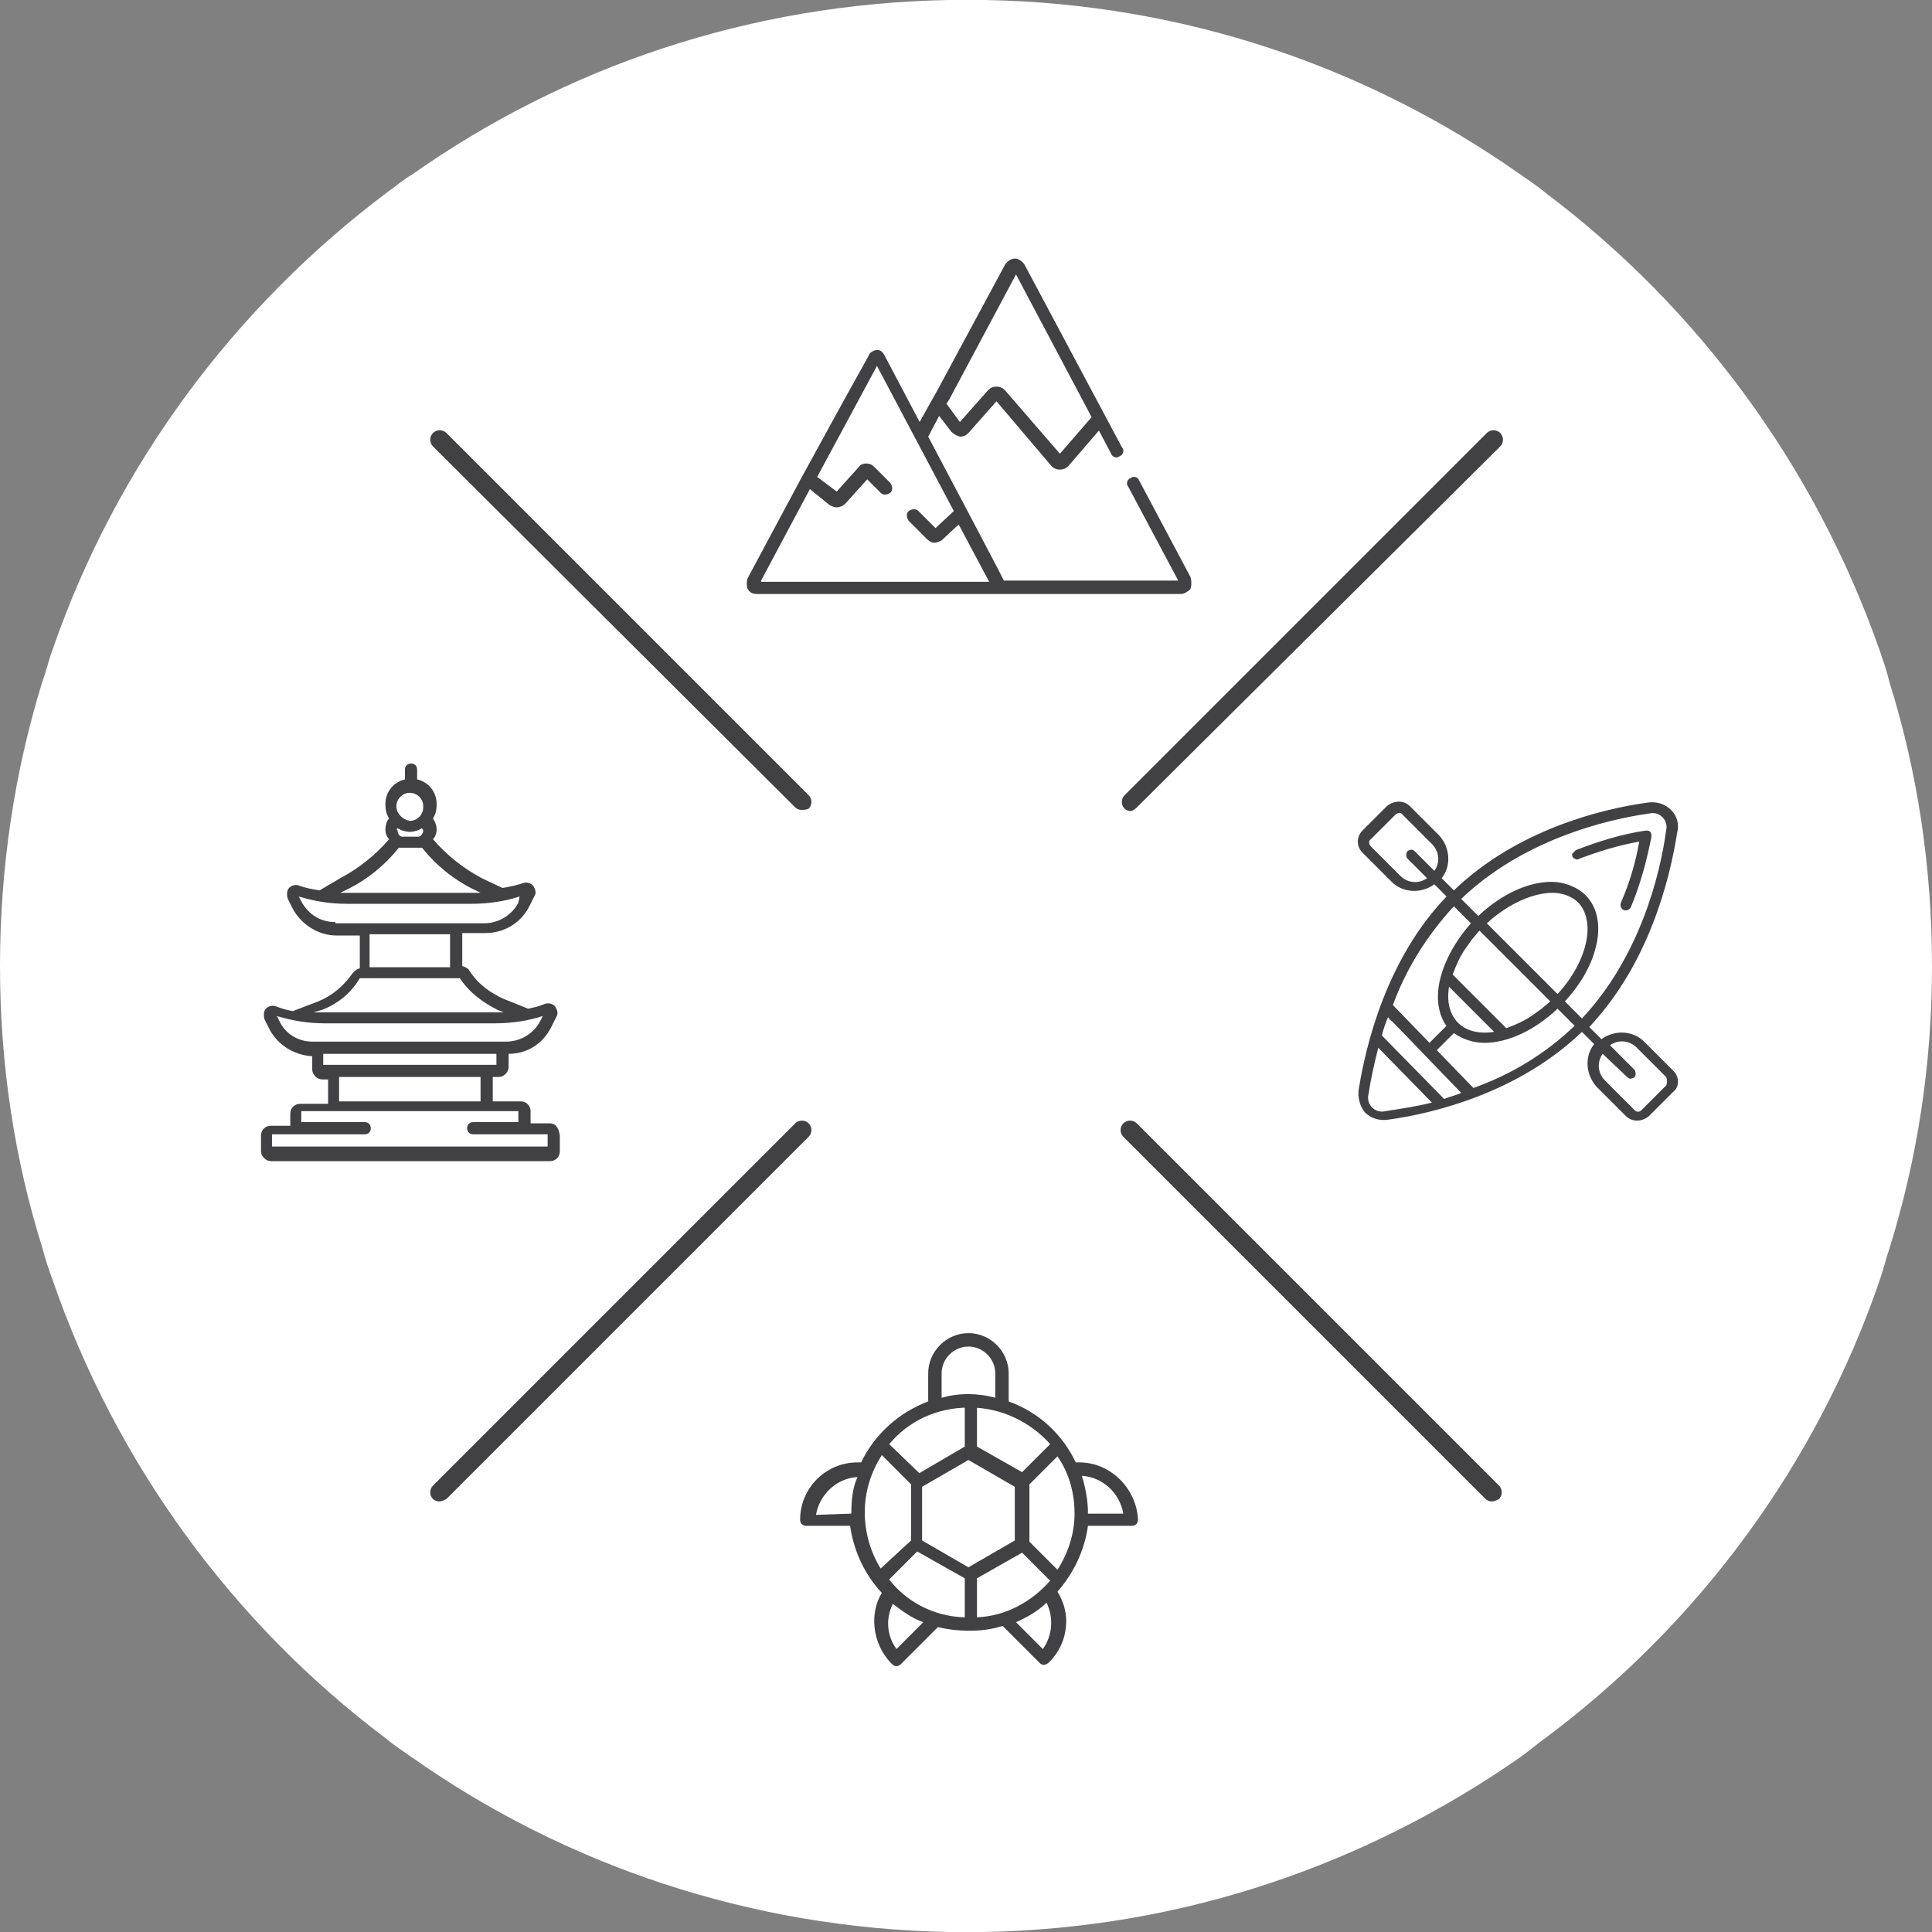 <?xml version="1.0" encoding="utf-8"?>
<!-- Generator: Adobe Illustrator 24.0.0, SVG Export Plug-In . SVG Version: 6.00 Build 0)  -->
<svg version="1.1" id="Layer_1" xmlns="http://www.w3.org/2000/svg" xmlns:xlink="http://www.w3.org/1999/xlink" x="0px" y="0px"
	 viewBox="0 0 158.4 158.4" style="enable-background:new 0 0 158.4 158.4;" xml:space="preserve">
<rect x="0" y="0" width="158.4" height="158.4" fill="#808080" stroke="none"/>
<style type="text/css">
	.st0{fill:#FFFFFF;}
	.st1{fill:#414042;}
</style>
<path class="st0" d="M158.4,79.2c0,8.1-1.2,15.8-3.5,23.2c-0.3,0.9-0.5,1.7-0.8,2.6c-5.2,15.1-14.8,28.1-27.4,37.5
	c-0.7,0.5-1.4,1.1-2.1,1.6c-12.5,8.7-27.5,14-43.9,14.3c-0.5,0-1,0-1.5,0c-0.5,0-1,0-1.4,0c-16.3-0.3-31.5-5.5-44-14.3
	c-0.7-0.5-1.5-1-2.2-1.6C19.1,133.1,9.5,120,4.3,104.9c-0.3-0.8-0.6-1.7-0.8-2.5C1.2,95.1,0,87.3,0,79.2c0-8.1,1.2-16,3.5-23.4
	C3.8,55,4,54.1,4.3,53.3c5.2-15.1,14.9-28.1,27.4-37.5c0.7-0.5,1.4-1.1,2.1-1.5C46.3,5.5,61.4,0.3,77.8,0c0.5,0,1,0,1.4,0
	c0.5,0,1.1,0,1.6,0c16.3,0.3,31.3,5.5,43.7,14.2c0.7,0.5,1.5,1,2.2,1.6c12.5,9.4,22.1,22.4,27.4,37.5c0.3,0.9,0.6,1.7,0.8,2.6
	C157.2,63.2,158.4,71.1,158.4,79.2z"/>
<g>
	<g>
		<path class="st1" d="M36,123.1c-0.2,0-0.4-0.1-0.5-0.2c-0.3-0.3-0.3-0.8,0-1.1l29.7-29.7c0.3-0.3,0.8-0.3,1.1,0s0.3,0.8,0,1.1
			l-29.7,29.7C36.4,123,36.2,123.1,36,123.1z"/>
		<path class="st1" d="M92.7,66.5c-0.2,0-0.4-0.1-0.5-0.2c-0.3-0.3-0.3-0.8,0-1.1l29.7-29.7c0.3-0.3,0.8-0.3,1.1,0
			c0.3,0.3,0.3,0.8,0,1.1L93.2,66.2C93,66.4,92.8,66.5,92.7,66.5z"/>
		<path class="st1" d="M122.3,123.1c-0.2,0-0.4-0.1-0.5-0.2L92.1,93.2c-0.3-0.3-0.3-0.8,0-1.1s0.8-0.3,1.1,0l29.7,29.7
			c0.3,0.3,0.3,0.8,0,1.1C122.7,123,122.5,123.1,122.3,123.1z"/>
		<path class="st1" d="M65.7,66.4c-0.2,0-0.4-0.1-0.5-0.2L35.5,36.6c-0.3-0.3-0.3-0.8,0-1.1c0.3-0.3,0.8-0.3,1.1,0l29.7,29.7
			c0.3,0.3,0.3,0.8,0,1.1C66.1,66.4,65.9,66.4,65.7,66.4z"/>
	</g>
	<g>
		<g>
			<g>
				<path class="st1" d="M97.6,47.3l-4.2-7.9c-0.1-0.3-0.5-0.4-0.7-0.2c-0.3,0.1-0.4,0.5-0.2,0.7l4.1,7.7H82.3
					c0-0.1-6.2-11.8-6.2-11.8l0.9-1.7l1,1.3c0.2,0.2,0.4,0.3,0.7,0.4c0.3,0,0.5-0.1,0.7-0.3l2.3-2.6l4.5,5.3
					c0.2,0.2,0.4,0.3,0.7,0.3c0,0,0,0,0,0c0.3,0,0.5-0.1,0.7-0.3c0,0,0,0,0,0l2.5-2.9l1,1.9c0.1,0.3,0.5,0.4,0.7,0.2
					c0.3-0.1,0.4-0.5,0.2-0.7L84,21.7c-0.2-0.3-0.5-0.5-0.8-0.5h0c-0.3,0-0.6,0.2-0.8,0.5l-5.6,10.4l-0.4,0.7c0,0,0,0,0,0l-1,1.8
					l-2.9-5.5c-0.1-0.2-0.3-0.4-0.5-0.4c-0.1,0-0.2,0-0.2,0c0,0,0,0,0,0c0,0,0,0,0,0c0,0,0,0,0,0c0,0,0,0,0,0c0,0,0,0,0,0
					c0,0,0,0,0,0c0,0,0,0,0,0c-0.3,0.1-0.5,0.2-0.6,0.5l-2,3.6L65.8,39c0,0,0,0,0,0l-4.5,8.4c-0.1,0.3-0.1,0.6,0,0.9
					c0.2,0.3,0.4,0.4,0.8,0.4h34.7c0.3,0,0.6-0.2,0.8-0.4C97.7,48,97.7,47.6,97.6,47.3z M77.8,32.8l5.5-10.3l6.2,11.7l-2.6,3
					L82.4,32c-0.2-0.2-0.4-0.3-0.7-0.3c0,0,0,0,0,0c-0.3,0-0.5,0.1-0.7,0.3l-2.3,2.6l-1.1-1.5L77.8,32.8z M62.4,47.6l4-7.5l1.6,1.3
					c0.2,0.1,0.4,0.2,0.6,0.2c0.2,0,0.5-0.1,0.7-0.3l1.8-2l1.1,1.1c0.2,0.2,0.5,0.2,0.8,0c0.2-0.2,0.2-0.5,0-0.8l-1.3-1.3
					c-0.2-0.2-0.4-0.3-0.7-0.3c-0.2,0-0.5,0.1-0.6,0.3l-1.8,2L67,39.1l4.9-9.1l6.3,11.9l-1.5,1.4l-1.4-1.4c-0.2-0.2-0.5-0.2-0.8,0
					c-0.2,0.2-0.2,0.5,0,0.8l1.5,1.5c0.2,0.2,0.4,0.3,0.6,0.3c0.2,0,0.4-0.1,0.6-0.2l1.4-1.3l2.5,4.7H62.4z"/>
			</g>
		</g>
		<g>
			<g>
				<path class="st1" d="M88.5,119.9c-0.1,0-0.2,0-0.3,0c-1.1-2.3-3-4.1-5.5-5v-2.3c0-1.8-1.5-3.3-3.3-3.3s-3.3,1.5-3.3,3.3v2.3
					c-2.4,0.9-4.4,2.7-5.5,5c-0.1,0-0.2,0-0.3,0c-2.6,0-4.7,2.1-4.7,4.7c0,0.3,0.2,0.5,0.5,0.5h3.6c0.3,2.1,1.2,4,2.6,5.5
					c-0.5,0.8-0.7,1.8-0.6,2.8c0.1,1.1,0.6,2.2,1.4,3c0.1,0.1,0.2,0.2,0.4,0.2s0.3-0.1,0.4-0.2l3-3c0.8,0.2,1.7,0.3,2.6,0.3
					c0.9,0,1.8-0.1,2.7-0.4l3,3c0.1,0.1,0.2,0.2,0.4,0.2c0.1,0,0.3-0.1,0.4-0.2c0.8-0.8,1.3-1.8,1.4-3c0.1-1-0.2-2-0.7-2.8
					c1.3-1.5,2.2-3.3,2.5-5.4h3.6c0.3,0,0.5-0.2,0.5-0.5C93.2,122.1,91.1,119.9,88.5,119.9z M69.8,124.1
					C69.8,124.1,69.8,124.1,69.8,124.1l-2.9,0.1c0.3-1.7,1.7-3,3.4-3.1C69.9,122,69.8,123,69.8,124.1z M77.2,112.6
					c0-1.2,1-2.2,2.2-2.2c1.2,0,2.2,1,2.2,2.2v2c-0.7-0.2-1.5-0.3-2.2-0.3c-0.8,0-1.5,0.1-2.2,0.3V112.6z M72.2,128.6
					c-0.8-1.3-1.3-2.9-1.3-4.6c0-1.7,0.5-3.3,1.4-4.7l2.4,2.4c0.1,0.1,0.2,0.2,0.4,0.2c0.1,0,0.3-0.1,0.4-0.2c0.2-0.2,0.2-0.6,0-0.8
					l-2.6-2.5c1.6-1.9,3.9-3,6.6-3c2.6,0,5,1.2,6.6,3l-2.3,2.3l-3.7-2.1v-3.5c0-0.3-0.2-0.5-0.5-0.5c-0.3,0-0.5,0.2-0.5,0.5v3.5
					l-4.1,2.4c-0.2,0.1-0.3,0.3-0.3,0.5v4.8L72.2,128.6z M73.5,135.2c-0.8-1.1-0.9-2.5-0.3-3.7c0.8,0.6,1.6,1.2,2.5,1.5L73.5,135.2z
					 M79,132.6c-2.5-0.1-4.7-1.3-6.1-3.1l2.3-2.3l3.9,2.2V132.6z M75.6,126.3v-4.4l3.8-2.2l3.8,2.2v4.4l-3.8,2.2L75.6,126.3z
					 M80.1,132.6v-3.2l3.7-2.1l2.3,2.3C84.6,131.3,82.5,132.5,80.1,132.6z M85.5,135.2l-2.2-2.2c0.9-0.4,1.8-0.9,2.5-1.6
					C86.4,132.6,86.3,134.1,85.5,135.2z M86.7,128.7l-2.3-2.3v-4.7l2.3-2.3c0.9,1.3,1.4,2.9,1.4,4.7
					C88.1,125.7,87.6,127.3,86.7,128.7z M89.2,124.1C89.2,124.1,89.2,124.1,89.2,124.1c0-1.1-0.2-2.1-0.5-3.1
					c1.7,0.1,3.1,1.4,3.4,3.1H89.2z"/>
			</g>
		</g>
	</g>
	<g>
		<g id="_x30_96---Kayaking_11_">
			<path id="Shape_22_" class="st1" d="M129.5,70.4c1.6-0.6,3.2-1.1,4.9-1.4c-0.3,1.7-0.8,3.4-1.5,5c-0.1,0.2,0,0.5,0.2,0.6
				s0.5,0,0.6-0.2c0.8-1.9,1.3-3.8,1.7-5.8c0-0.1,0-0.3-0.1-0.4c-0.1-0.1-0.2-0.1-0.4-0.1c-2,0.3-3.9,0.9-5.7,1.6
				c-0.1,0.1-0.2,0.2-0.3,0.3c0,0.2,0,0.3,0.2,0.4S129.3,70.5,129.5,70.4L129.5,70.4z"/>
			<path id="Shape_21_" class="st1" d="M137.2,87.8l-2.4-2.4c-0.9-0.9-2.4-1-3.5-0.2l-1-1c4.9-5.2,6.6-12.1,7.2-15.9
				c0.2-0.7,0-1.4-0.5-1.9c-0.5-0.5-1.2-0.7-1.9-0.6c-3.7,0.5-10.7,2.2-15.9,7.2l-1-1c0.8-1,0.7-2.5-0.2-3.5l-2.4-2.4
				c-0.5-0.5-1.3-0.5-1.9,0l-2,2c-0.5,0.5-0.5,1.3,0,1.8l2.4,2.4c0.9,0.9,2.4,1,3.5,0.2l1,1c-4.9,5.1-6.6,12.1-7.2,15.8
				c-0.1,0.7,0.1,1.4,0.5,1.9c0.5,0.5,1.2,0.7,1.9,0.6c3.7-0.5,10.7-2.2,15.9-7.2l1,1c-0.8,1-0.7,2.5,0.2,3.5l2.4,2.4
				c0.5,0.5,1.3,0.5,1.9,0l2-2C137.7,89.1,137.7,88.3,137.2,87.8z M117.6,71.4l-1.6-1.6c-0.1-0.1-0.3-0.2-0.4-0.1
				c-0.2,0-0.3,0.2-0.3,0.3c0,0.2,0,0.3,0.1,0.4L117,72c-0.7,0.5-1.6,0.4-2.2-0.2l-2.4-2.4c-0.2-0.2-0.2-0.5,0-0.6l2-2
				c0.2-0.2,0.5-0.2,0.6,0l2.4,2.4C118,69.8,118.1,70.7,117.6,71.4z M119.2,74.3l1.4,1.4c-1.8,2-3.4,5.2-2.4,7.7
				c0.1,0.2,0.2,0.5,0.4,0.7l-1.4,1.4l-3-3.1C115.3,79.4,117,76.7,119.2,74.3z M127.1,82.1c-0.2,0.2-0.5,0.4-0.7,0.6l-0.7,0.5
				c-0.7,0.5-1.4,0.8-2.2,1.1l-4.4-4.4c0.3-0.8,0.6-1.5,1.1-2.2l0.5-0.7c0.2-0.2,0.4-0.5,0.6-0.7L127.1,82.1z M121.9,75.7
				c1.4-1.3,3.5-2.5,5.4-2.5c0.8,0,1.6,0.3,2.1,0.8c1.5,1.6,0.7,4.9-1.7,7.5L121.9,75.7z M122.5,84.6c-2.6,0.4-4.1-1.2-3.7-3.7
				L122.5,84.6z M113.6,91.1c-0.4,0.1-0.8,0-1.1-0.3s-0.4-0.7-0.3-1.1c0.2-1.3,0.5-2.6,0.8-3.8l4.4,4.5
				C116.2,90.7,114.9,90.9,113.6,91.1z M118.4,90.1l-5.1-5.2c0.1-0.5,0.3-1,0.5-1.5c0,0,0.1,0.1,0.1,0.1c0,0.1,0.3,0.3,0.3,0.3l0,0
				c0,0,0,0,0,0c0.7,0.7,2.3,2.4,5.6,5.8C119.4,89.8,118.9,89.9,118.4,90.1z M120.8,89.2l-3-3.1l1.4-1.4c0.7,0.5,1.6,0.8,2.5,0.8
				c1.9,0,4.1-1,6-2.8l1.4,1.4C126.7,86.4,123.9,88.1,120.8,89.2z M129.7,83.5l-1.4-1.4c2.8-3,3.6-6.8,1.7-8.7
				c-0.7-0.7-1.8-1.1-2.8-1.1c-1.9,0-4.1,1-6,2.8l-1.4-1.4c5-4.8,11.8-6.5,15.4-7c0.4-0.1,0.8,0,1.1,0.3c0.3,0.3,0.4,0.7,0.3,1.1
				C136.1,71.8,134.4,78.5,129.7,83.5z M136.6,89l-2,2c-0.2,0.2-0.4,0.2-0.6,0l-2.4-2.4c-0.6-0.6-0.7-1.5-0.2-2.2l2,1.9
				c0.1,0.1,0.3,0.2,0.4,0.1c0.2,0,0.3-0.2,0.3-0.3c0-0.1,0-0.3-0.1-0.4l-2-2c0.7-0.5,1.6-0.4,2.2,0.2l2.4,2.4
				C136.7,88.5,136.7,88.8,136.6,89z"/>
		</g>
		<g>
			<g>
				<path class="st1" d="M45.1,92.1h-1.6v-1c0-0.4-0.3-0.8-0.8-0.8h-2.3v-2h0.5c0.4,0,0.8-0.4,0.8-0.8v-1.1c1.5,0,2.8-0.8,3.5-2.2
					l0.4-0.8c0.2-0.3,0.1-0.6-0.1-0.9c-0.2-0.2-0.5-0.3-0.8-0.2c-0.5,0.2-0.9,0.3-1.4,0.4c0,0,0,0,0,0l-2-0.8
					c-1.1-0.5-2.1-1.2-2.8-2.3c-0.1-0.2-0.3-0.3-0.6-0.4v-2.7h1.9c1.5,0,2.9-0.8,3.6-2.2l0.4-0.8c0.2-0.3,0.1-0.6-0.1-0.9
					c-0.2-0.2-0.5-0.3-0.8-0.2c-0.6,0.2-1.1,0.3-1.7,0.4l-1.7-0.8c-1.5-0.8-2.9-1.9-4-3.2c0.2-0.2,0.3-0.5,0.3-0.8
					c0-0.3-0.1-0.6-0.3-0.9c0.2-0.3,0.3-0.7,0.3-1.1v-0.1c0-1-0.7-1.8-1.6-2v-0.8c0-0.3-0.2-0.5-0.5-0.5s-0.5,0.2-0.5,0.5v0.8
					c-0.9,0.2-1.6,1-1.6,2v0.1c0,0.4,0.1,0.8,0.3,1.1c-0.2,0.2-0.3,0.6-0.3,0.9c0,0.3,0.1,0.6,0.3,0.8c-1.1,1.3-2.5,2.4-4,3.2
					L26.2,73c0,0,0,0,0,0c-0.6-0.1-1.2-0.2-1.7-0.4c-0.3-0.1-0.6,0-0.8,0.2c-0.2,0.2-0.2,0.6-0.1,0.9l0.4,0.8
					c0.7,1.3,2.1,2.2,3.6,2.2h1.9v2.7c-0.2,0-0.4,0.2-0.6,0.4c-0.7,1-1.6,1.8-2.8,2.3l-2.1,0.8c-0.5-0.1-0.9-0.2-1.4-0.4
					c-0.3-0.1-0.6,0-0.8,0.2c-0.2,0.2-0.2,0.6-0.1,0.9l0.4,0.8c0.7,1.3,2,2.1,3.5,2.2v1.1c0,0.4,0.4,0.8,0.8,0.8h0.5v2h-2.3
					c-0.4,0-0.8,0.3-0.8,0.8v1h-1.6c-0.4,0-0.8,0.3-0.8,0.8v1.3c0,0.4,0.4,0.8,0.8,0.8h22.9c0.4,0,0.8-0.3,0.8-0.8v-1.3
					C45.8,92.4,45.5,92.1,45.1,92.1z M32.5,66.1c0-0.6,0.5-1.1,1.1-1.1c0.6,0,1.1,0.5,1.1,1.1v0.1c0,0.6-0.5,1.1-1.1,1.1
					C33,67.2,32.5,66.7,32.5,66.1L32.5,66.1z M32.6,67.9c0.3,0.2,0.7,0.3,1,0.3s0.7-0.1,1-0.3c0,0.1,0.1,0.1,0.1,0.2
					c0,0.2-0.2,0.5-0.4,0.5h-1.3c-0.2,0-0.4-0.2-0.4-0.5C32.5,68,32.5,68,32.6,67.9z M28.3,73c1.7-0.8,3.2-2,4.4-3.5
					c0.1,0,0.2,0,0.3,0h1.3c0.1,0,0.2,0,0.3,0c1.2,1.5,2.7,2.7,4.4,3.5l0.4,0.2c-0.2,0-0.4,0-0.6,0H28.5c-0.2,0-0.4,0-0.6,0L28.3,73
					z M27.5,75.6c-1.2,0-2.2-0.6-2.8-1.7l-0.2-0.4c1.3,0.4,2.6,0.6,3.9,0.6h10.3c1.3,0,2.7-0.2,3.9-0.6L42.5,74
					c-0.5,1-1.6,1.7-2.8,1.7H27.5z M36.9,76.6v2.7h-6.6v-2.7H36.9z M26.4,82.8c1.3-0.5,2.4-1.4,3.1-2.6h8.2c0.8,1.2,1.9,2,3.1,2.6
					l0.5,0.2c-0.3,0-0.5,0-0.8,0h-14c-0.3,0-0.5,0-0.8,0L26.4,82.8z M25.6,85.4c-1.1,0-2.2-0.6-2.7-1.7l-0.2-0.4
					c1.3,0.4,2.6,0.6,3.9,0.6h14c1.3,0,2.7-0.2,3.9-0.6l-0.2,0.4c-0.5,1-1.6,1.7-2.8,1.7H25.6z M26.5,87.3v-0.9h14.2v0.9H26.5z
					 M39.4,88.3v2H27.8v-2H39.4z M44.9,94H22.3v-1h7.6c0.3,0,0.5-0.2,0.5-0.5c0-0.3-0.2-0.5-0.5-0.5h-5.2v-0.9h17.8v0.9h-3.7
					c-0.3,0-0.5,0.2-0.5,0.5c0,0.3,0.2,0.5,0.5,0.5h6.1V94z"/>
			</g>
		</g>
	</g>
</g>
</svg>

